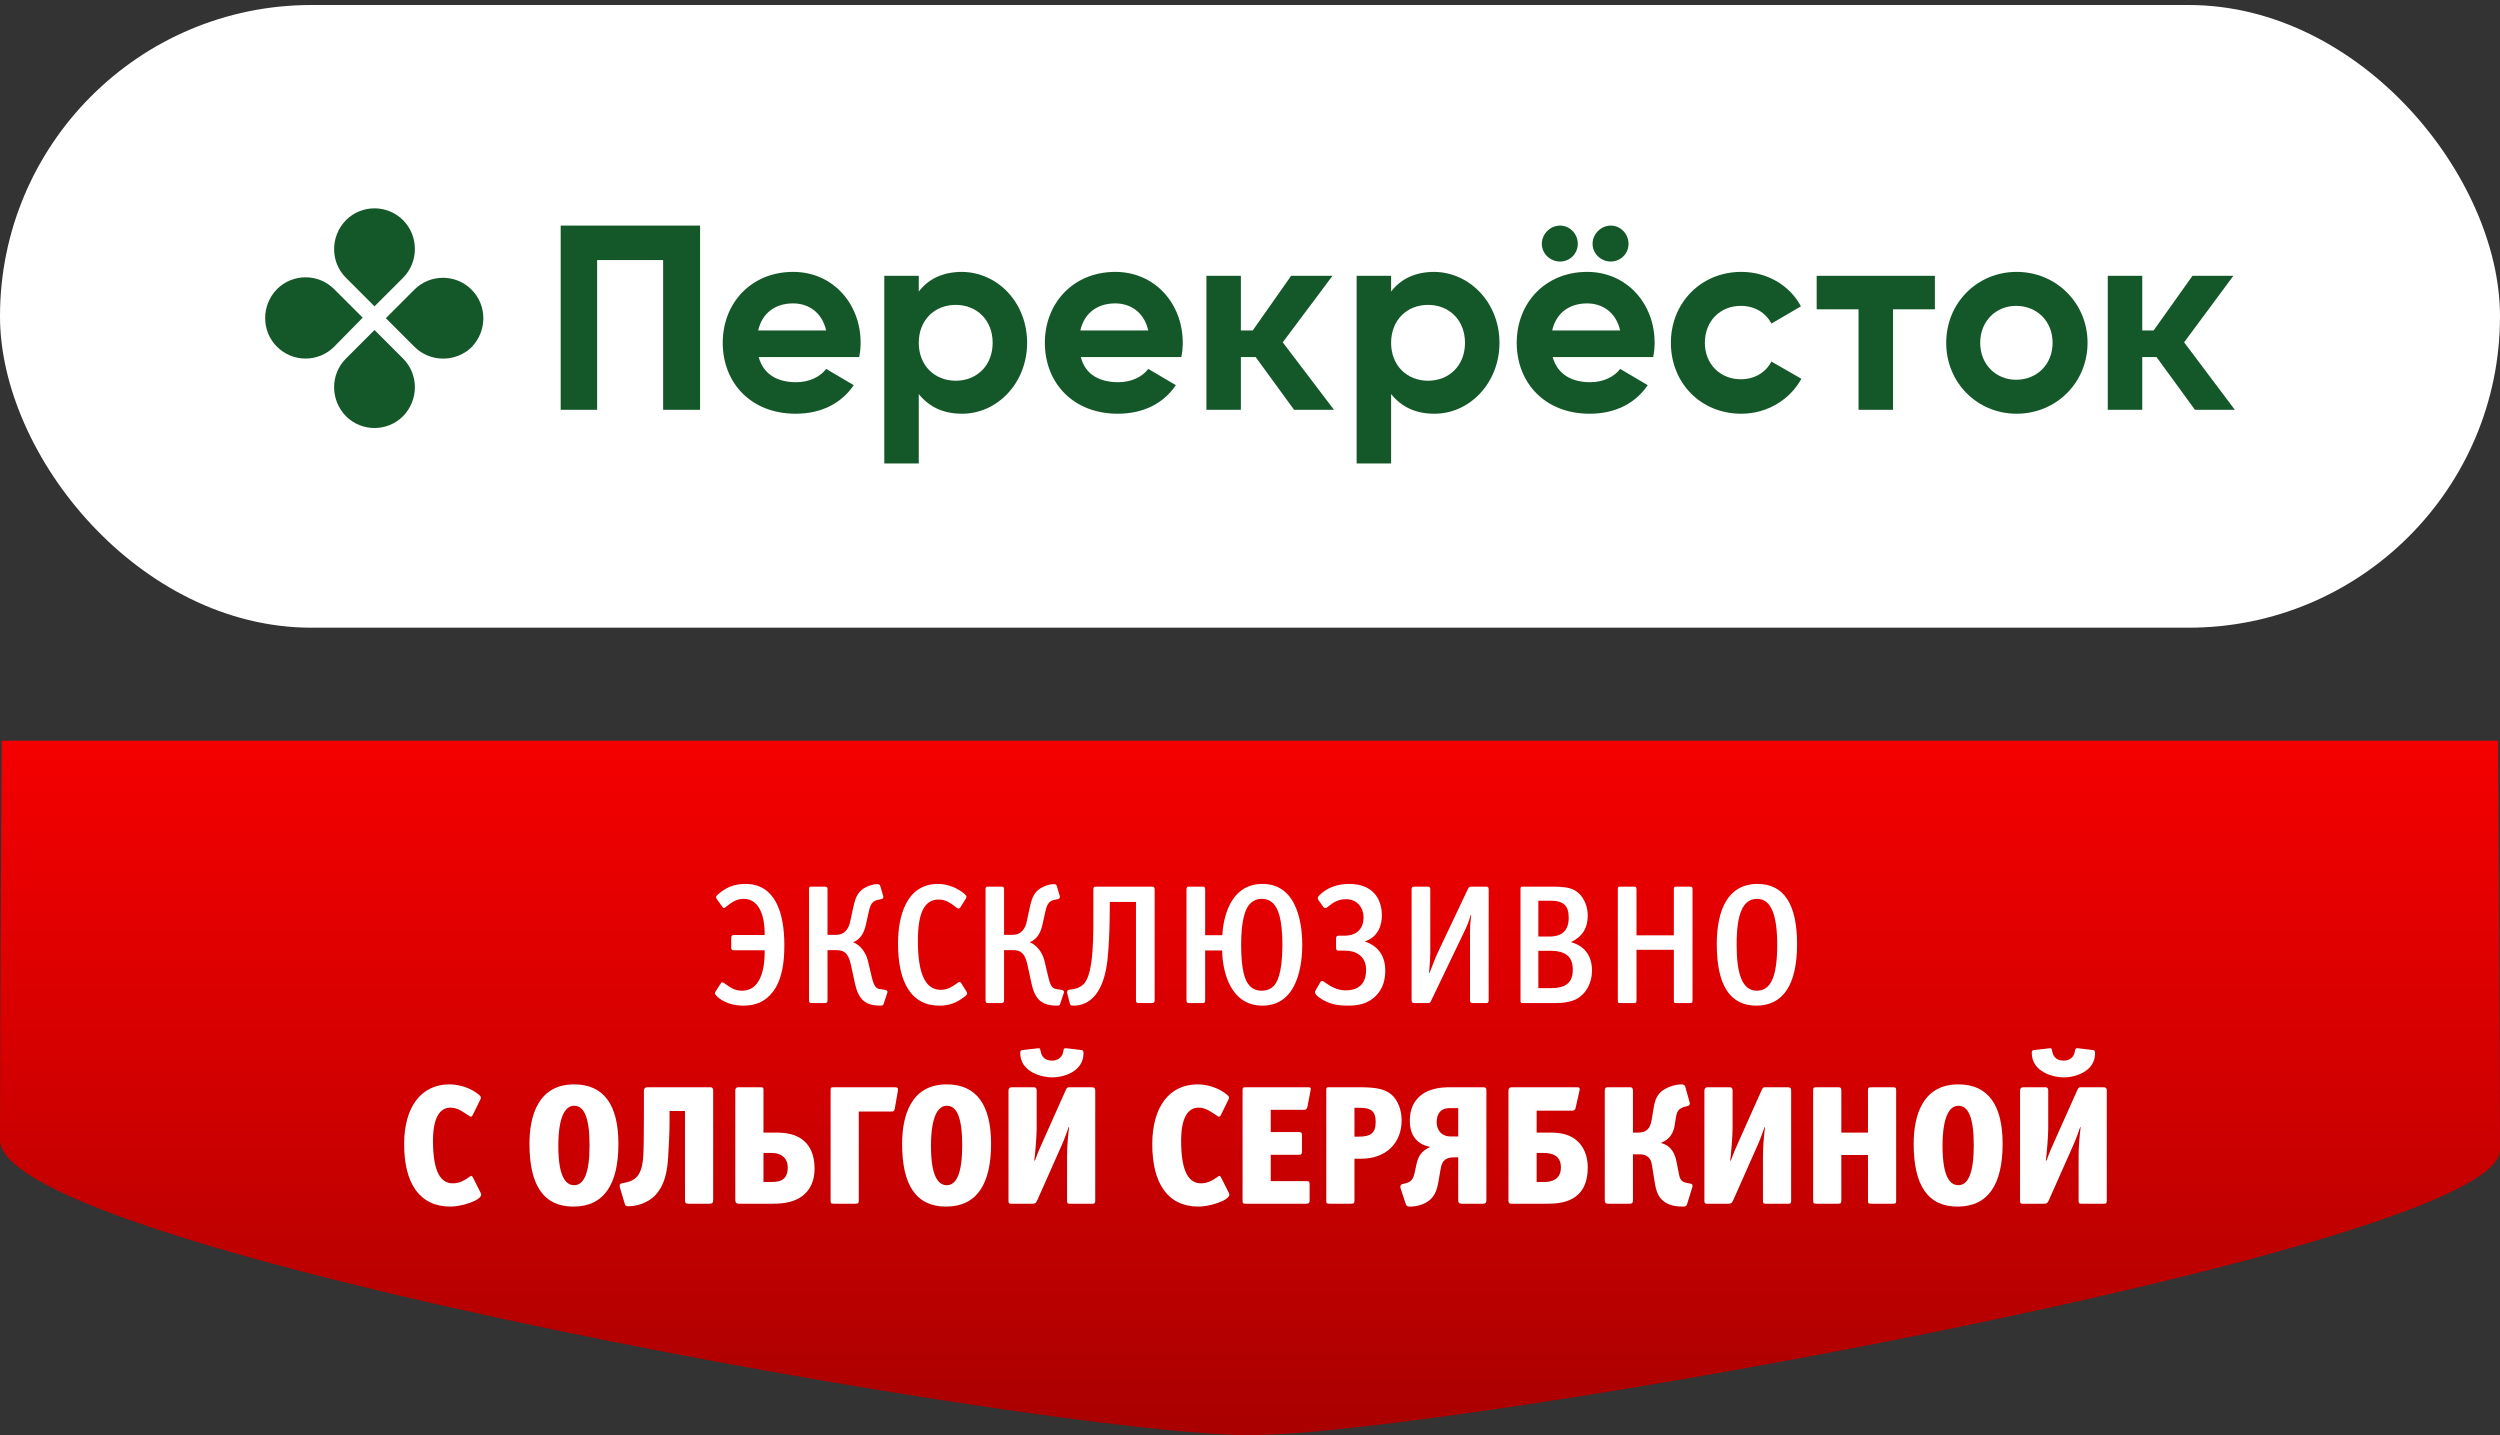 <svg width="162" height="93" viewBox="0 0 162 93" fill="none" xmlns="http://www.w3.org/2000/svg">
<rect x="0" y="0" width="162" height="93" fill="#333333" stroke="none"/>
<path d="M162 74.533C162 80.822 93.758 93 80.971 93C68.183 93 0 81.043 0 73.869C0 66.694 0.113 48 0.113 48H161.869C161.869 48 162 68.289 162 74.533Z" fill="url(#paint0_linear)"/>
<path d="M46.349 64.285C46.338 64.307 46.327 64.34 46.327 64.362C46.327 64.417 46.371 64.472 46.415 64.516C46.558 64.67 47.086 65.165 48.175 65.165C48.934 65.165 49.572 64.934 50.078 64.274C50.705 63.46 50.826 62.283 50.826 61.249C50.826 59.06 50.188 57.278 48.307 57.278C47.57 57.278 47.042 57.509 46.547 57.938C46.437 58.026 46.404 58.092 46.404 58.147C46.404 58.18 46.426 58.224 46.448 58.257L46.8 58.752C46.833 58.807 46.866 58.84 46.91 58.84C46.932 58.84 46.954 58.829 46.987 58.807L47.119 58.708C47.394 58.488 47.713 58.246 48.186 58.246C49.308 58.246 49.55 59.577 49.55 60.479V60.589H47.57C47.46 60.589 47.383 60.622 47.383 60.776V61.403C47.383 61.546 47.438 61.579 47.559 61.579H49.55V61.722C49.55 62.283 49.484 64.197 48.087 64.197C47.68 64.197 47.405 64.054 47.042 63.79L46.921 63.702C46.888 63.669 46.844 63.658 46.811 63.658C46.767 63.658 46.734 63.68 46.69 63.746L46.349 64.285ZM53.447 65C53.568 65 53.623 64.945 53.623 64.824V61.568H54.173C54.69 61.568 54.965 61.733 55.141 62.525L55.394 63.702C55.625 64.78 56.076 65.165 57.055 65.165C57.198 65.165 57.231 65.143 57.264 65.033L57.495 64.34C57.506 64.318 57.506 64.296 57.506 64.274C57.506 64.164 57.374 64.153 57.341 64.142L57.132 64.109C56.89 64.065 56.681 64.131 56.494 63.328L56.23 62.217C56.098 61.722 55.735 61.216 55.284 61.062C55.834 60.831 56.021 60.336 56.12 59.874L56.274 59.181C56.362 58.763 56.45 58.389 56.879 58.312L57.099 58.268C57.187 58.246 57.242 58.202 57.242 58.125C57.242 58.103 57.242 58.081 57.231 58.059L57.044 57.421C57.011 57.311 56.923 57.289 56.846 57.289C56.604 57.289 56.076 57.421 55.757 57.74C55.46 58.037 55.372 58.433 55.284 58.829L55.097 59.698C54.998 60.193 54.723 60.578 54.184 60.578H53.623V57.597C53.623 57.509 53.568 57.454 53.491 57.454H52.534C52.479 57.454 52.424 57.498 52.424 57.575V64.824C52.424 64.967 52.479 65 52.6 65H53.447ZM62.614 64.23L62.284 63.702C62.251 63.647 62.207 63.636 62.174 63.636C62.119 63.636 62.075 63.669 62.02 63.713C61.646 63.999 61.316 64.142 60.964 64.142C59.963 64.142 59.479 63.108 59.479 60.974C59.479 59.126 59.908 58.29 60.832 58.29C61.305 58.29 61.635 58.543 61.987 58.818C62.02 58.851 62.075 58.873 62.119 58.873C62.152 58.873 62.196 58.862 62.218 58.818L62.57 58.257C62.603 58.202 62.625 58.158 62.625 58.114C62.625 58.059 62.592 58.004 62.515 57.938C62.042 57.531 61.404 57.278 60.788 57.278C58.687 57.278 58.192 59.445 58.192 61.139C58.192 63.757 59.116 65.165 60.854 65.165C61.459 65.165 61.943 65.033 62.548 64.549C62.636 64.472 62.669 64.428 62.669 64.373C62.669 64.329 62.647 64.285 62.614 64.23ZM64.887 65C65.008 65 65.063 64.945 65.063 64.824V61.568H65.613C66.13 61.568 66.405 61.733 66.581 62.525L66.834 63.702C67.065 64.78 67.516 65.165 68.495 65.165C68.638 65.165 68.671 65.143 68.704 65.033L68.935 64.34C68.946 64.318 68.946 64.296 68.946 64.274C68.946 64.164 68.814 64.153 68.781 64.142L68.572 64.109C68.33 64.065 68.121 64.131 67.934 63.328L67.67 62.217C67.538 61.722 67.175 61.216 66.724 61.062C67.274 60.831 67.461 60.336 67.56 59.874L67.714 59.181C67.802 58.763 67.89 58.389 68.319 58.312L68.539 58.268C68.627 58.246 68.682 58.202 68.682 58.125C68.682 58.103 68.682 58.081 68.671 58.059L68.484 57.421C68.451 57.311 68.363 57.289 68.286 57.289C68.044 57.289 67.516 57.421 67.197 57.74C66.9 58.037 66.812 58.433 66.724 58.829L66.537 59.698C66.438 60.193 66.163 60.578 65.624 60.578H65.063V57.597C65.063 57.509 65.008 57.454 64.931 57.454H63.974C63.919 57.454 63.864 57.498 63.864 57.575V64.824C63.864 64.967 63.919 65 64.04 65H64.887ZM74.821 57.63C74.821 57.487 74.766 57.454 74.645 57.454H71.015C70.905 57.454 70.85 57.487 70.85 57.619V58.763C70.85 60.49 70.905 63.108 70.212 63.779C69.97 64.01 69.662 64.087 69.464 64.109L69.299 64.131C69.211 64.142 69.145 64.197 69.145 64.296C69.145 64.318 69.156 64.34 69.156 64.362L69.321 65.011C69.343 65.11 69.376 65.165 69.541 65.165C71.235 65.165 71.642 63.262 71.763 62.217C71.862 61.293 71.895 60.303 71.906 59.511L71.917 58.444H73.611V64.824C73.611 64.967 73.666 65 73.787 65H74.645C74.766 65 74.821 64.945 74.821 64.824V57.63ZM78.094 60.6V57.63C78.094 57.465 78.017 57.454 77.907 57.454H77.082C76.961 57.454 76.884 57.465 76.884 57.63V64.835C76.884 64.978 76.961 65 77.071 65H77.94C78.083 65 78.094 64.901 78.094 64.813V61.59H79.194C79.227 63.119 79.799 65.165 81.812 65.165C84.177 65.165 84.386 62.294 84.386 61.238C84.386 60.303 84.243 57.278 81.812 57.278C79.634 57.278 79.26 59.632 79.205 60.6H78.094ZM81.768 64.197C81.438 64.197 81.185 64.098 80.976 63.878C80.679 63.57 80.426 62.899 80.426 61.216C80.426 59.511 80.723 58.84 81.02 58.543C81.141 58.422 81.383 58.246 81.768 58.246C82.076 58.246 82.318 58.356 82.505 58.543C82.802 58.84 83.099 59.5 83.099 61.227C83.099 63.185 82.714 63.724 82.505 63.922C82.252 64.164 81.944 64.197 81.768 64.197ZM86.576 61.425C86.576 61.568 86.632 61.601 86.752 61.601H87.171C87.787 61.601 88.523 61.898 88.523 62.844C88.523 63.317 88.403 64.175 87.192 64.175C86.642 64.175 86.236 63.922 85.916 63.702L85.806 63.625C85.751 63.581 85.697 63.57 85.663 63.57C85.62 63.57 85.597 63.581 85.576 63.614L85.234 64.208C85.213 64.241 85.213 64.263 85.213 64.296C85.213 64.505 85.663 64.78 85.96 64.912C86.412 65.121 86.874 65.165 87.358 65.165C87.93 65.165 88.623 65.088 89.183 64.505C89.678 63.988 89.766 63.361 89.766 62.877C89.766 62.239 89.535 61.37 88.436 61.007C89.326 60.71 89.546 59.929 89.546 59.313C89.546 58.631 89.272 57.278 87.412 57.278C86.566 57.278 85.906 57.586 85.487 58.026C85.421 58.092 85.388 58.147 85.388 58.202C85.388 58.246 85.41 58.279 85.444 58.334L85.751 58.774C85.784 58.818 85.829 58.84 85.883 58.84C85.927 58.84 85.972 58.829 86.004 58.796L86.126 58.697C86.466 58.422 86.785 58.268 87.215 58.268C87.974 58.268 88.359 58.851 88.359 59.445C88.359 59.72 88.303 60.05 88.04 60.314C87.731 60.611 87.325 60.633 87.061 60.633H86.752C86.632 60.633 86.576 60.688 86.576 60.809V61.425ZM96.466 57.63C96.466 57.509 96.433 57.454 96.29 57.454H95.311C95.278 57.454 95.19 57.465 95.135 57.575L93.144 61.777C93.001 62.074 92.726 62.822 92.638 63.042H92.605C92.66 62.272 92.682 62.03 92.682 61.777V57.63C92.682 57.509 92.649 57.454 92.506 57.454H91.648C91.505 57.454 91.472 57.509 91.472 57.63V64.824C91.472 64.945 91.527 65 91.648 65H92.528C92.671 65 92.693 64.945 92.737 64.846L94.849 60.446C95.047 60.039 95.179 59.731 95.3 59.291H95.333C95.289 59.632 95.256 60.017 95.256 60.391V64.824C95.256 64.967 95.311 65 95.432 65H96.29C96.411 65 96.466 64.967 96.466 64.824V57.63ZM103.16 62.888C103.16 61.975 102.72 61.304 101.796 61.051C102.533 60.699 102.885 60.149 102.885 59.324C102.885 58.774 102.676 58.246 102.335 57.916C101.961 57.553 101.565 57.454 100.509 57.454H98.705C98.54 57.454 98.529 57.476 98.529 57.641V64.813C98.529 64.978 98.54 65 98.705 65H100.443C101.169 65 101.334 64.989 101.708 64.901C102.577 64.714 103.16 63.889 103.16 62.888ZM101.653 59.456C101.653 60.281 101.246 60.688 100.399 60.688H99.684V58.367H100.487C101.312 58.367 101.653 58.686 101.653 59.456ZM101.917 62.833C101.917 63.669 101.477 64.032 100.487 64.032H99.684V61.612H100.465C101.466 61.612 101.917 62.008 101.917 62.833ZM109.675 64.813V57.641C109.675 57.476 109.642 57.454 109.477 57.454H108.652C108.487 57.454 108.465 57.476 108.465 57.641V60.611H106.045V57.641C106.045 57.476 106.001 57.454 105.847 57.454H105.011C104.846 57.454 104.835 57.476 104.835 57.641V64.813C104.835 64.978 104.846 65 105.011 65H105.847C106.001 65 106.045 64.978 106.045 64.813V61.546H108.465V64.813C108.465 64.978 108.487 65 108.652 65H109.477C109.642 65 109.675 64.978 109.675 64.813ZM116.45 61.172C116.45 58.587 115.592 57.278 113.887 57.278C111.962 57.278 111.247 58.972 111.247 61.183C111.247 63.845 112.105 65.165 113.81 65.165C115.548 65.165 116.45 63.812 116.45 61.172ZM115.163 61.216C115.163 63.273 114.756 64.197 113.843 64.197C112.886 64.197 112.534 63.097 112.534 61.205C112.534 59.181 112.952 58.246 113.865 58.246C114.778 58.246 115.163 59.324 115.163 61.216ZM31.148 77.296L30.642 76.295C30.61 76.229 30.576 76.196 30.544 76.196C30.511 76.196 30.477 76.218 30.433 76.251C30.148 76.46 29.796 76.68 29.345 76.68C28.552 76.68 28.058 75.932 28.058 73.919C28.058 72.39 28.52 71.774 29.191 71.774C29.697 71.774 30.081 72.115 30.422 72.324C30.456 72.346 30.477 72.357 30.511 72.357C30.566 72.357 30.599 72.324 30.631 72.258L31.137 71.224C31.16 71.191 31.16 71.158 31.16 71.125C31.16 71.048 31.105 71.004 31.017 70.927C30.521 70.509 29.773 70.267 29.125 70.267C27.309 70.267 26.188 71.708 26.188 74.139C26.188 76.702 27.2 78.187 29.191 78.187C29.884 78.187 31.181 77.802 31.181 77.406C31.181 77.373 31.171 77.34 31.148 77.296ZM40.073 74.117C40.073 71.631 39.149 70.267 37.202 70.267C34.848 70.267 34.309 72.357 34.309 74.117C34.309 76.779 35.2 78.187 37.158 78.187C39.138 78.187 40.073 76.746 40.073 74.117ZM38.203 74.216C38.203 76.064 37.818 76.801 37.202 76.801C36.586 76.801 36.179 76.086 36.179 74.26C36.179 72.434 36.597 71.653 37.202 71.653C37.829 71.653 38.203 72.357 38.203 74.216ZM43.386 71.994H44.387V77.78C44.387 77.934 44.431 78 44.618 78H45.993C46.169 78 46.213 77.923 46.213 77.78V70.652C46.213 70.509 46.136 70.454 46.037 70.454H41.945C41.802 70.454 41.725 70.531 41.725 70.674V72.247C41.725 72.731 41.725 73.204 41.714 73.93C41.692 74.81 41.725 75.778 41.252 76.273C40.988 76.548 40.658 76.603 40.449 76.647L40.295 76.68C40.24 76.691 40.152 76.713 40.152 76.845C40.152 76.878 40.163 76.922 40.174 76.966L40.493 78.033C40.526 78.154 40.614 78.165 40.724 78.165C41.241 78.165 41.945 77.967 42.418 77.494C43.111 76.801 43.243 75.811 43.298 74.964C43.331 74.458 43.386 73.325 43.386 72.819V71.994ZM49.473 74.711H50.023C50.584 74.711 51.046 75.008 51.046 75.657C51.046 76.592 50.342 76.592 49.946 76.592H49.473V74.711ZM47.867 70.454C47.691 70.454 47.647 70.531 47.647 70.674V77.78C47.647 77.923 47.724 78 47.867 78H50.111C50.738 78 51.574 77.923 52.168 77.351C52.685 76.856 52.784 76.196 52.784 75.701C52.784 74.766 52.432 74.249 52.179 74.007C51.629 73.457 50.859 73.391 50.265 73.391H49.473V70.597C49.473 70.454 49.396 70.454 49.286 70.454H47.867ZM57.926 70.454H54.043C53.834 70.454 53.823 70.476 53.823 70.685V77.78C53.823 77.967 53.834 78 54.043 78H55.418C55.605 78 55.649 77.967 55.649 77.78V72.027H57.739C57.904 72.027 57.948 72.005 57.981 71.84L58.179 70.707C58.19 70.663 58.19 70.63 58.19 70.597C58.19 70.476 58.124 70.454 57.926 70.454ZM64.221 74.117C64.221 71.631 63.297 70.267 61.35 70.267C58.996 70.267 58.457 72.357 58.457 74.117C58.457 76.779 59.348 78.187 61.306 78.187C63.286 78.187 64.221 76.746 64.221 74.117ZM62.351 74.216C62.351 76.064 61.966 76.801 61.35 76.801C60.734 76.801 60.327 76.086 60.327 74.26C60.327 72.434 60.745 71.653 61.35 71.653C61.977 71.653 62.351 72.357 62.351 74.216ZM69.079 67.924H69.057C69.002 67.924 68.936 67.957 68.925 68.012L68.892 68.166C68.87 68.309 68.738 68.727 68.166 68.727C67.638 68.727 67.495 68.386 67.451 68.188L67.407 68.012C67.385 67.935 67.352 67.924 67.308 67.924L66.241 68.045C66.142 68.056 66.109 68.122 66.109 68.221C66.109 69.486 67.539 69.816 68.177 69.816C68.903 69.816 70.212 69.453 70.212 68.243C70.212 68.144 70.19 68.056 70.091 68.045L69.079 67.924ZM65.35 77.813C65.35 77.901 65.361 78 65.493 78H66.923C67.077 78 67.132 77.956 67.209 77.791L68.683 74.469C68.859 74.084 69.046 73.644 69.244 73.039H69.277C69.2 73.655 69.145 74.381 69.145 74.898V77.824C69.145 77.923 69.156 78 69.288 78H70.828C70.96 78 70.971 77.89 70.971 77.802V70.674C70.971 70.476 70.872 70.454 70.74 70.454H69.288C69.222 70.454 69.145 70.454 69.079 70.597L67.693 73.699C67.429 74.282 67.253 74.678 67.066 75.206H67.022C67.077 74.777 67.176 73.666 67.176 73.105V70.674C67.176 70.553 67.143 70.454 66.989 70.454H65.548C65.427 70.454 65.35 70.531 65.35 70.674V77.813ZM79.628 77.296L79.122 76.295C79.089 76.229 79.056 76.196 79.023 76.196C78.99 76.196 78.957 76.218 78.913 76.251C78.627 76.46 78.275 76.68 77.824 76.68C77.032 76.68 76.537 75.932 76.537 73.919C76.537 72.39 76.999 71.774 77.67 71.774C78.176 71.774 78.561 72.115 78.902 72.324C78.935 72.346 78.957 72.357 78.99 72.357C79.045 72.357 79.078 72.324 79.111 72.258L79.617 71.224C79.639 71.191 79.639 71.158 79.639 71.125C79.639 71.048 79.584 71.004 79.496 70.927C79.001 70.509 78.253 70.267 77.604 70.267C75.789 70.267 74.667 71.708 74.667 74.139C74.667 76.702 75.679 78.187 77.67 78.187C78.363 78.187 79.661 77.802 79.661 77.406C79.661 77.373 79.65 77.34 79.628 77.296ZM84.918 70.696C84.929 70.641 84.94 70.586 84.94 70.553C84.94 70.476 84.896 70.454 84.753 70.454H80.738C80.529 70.454 80.518 70.487 80.518 70.674V77.769C80.518 77.978 80.529 78 80.738 78H84.632C84.819 78 84.863 77.956 84.863 77.769V76.768C84.863 76.559 84.819 76.537 84.632 76.537H82.344V74.832H84.137C84.324 74.832 84.368 74.788 84.368 74.601V73.589C84.368 73.38 84.324 73.358 84.137 73.358H82.344V71.917H84.478C84.621 71.917 84.687 71.873 84.72 71.73L84.918 70.696ZM90.826 72.588C90.826 71.939 90.585 71.301 90.189 70.949C89.76 70.575 89.188 70.454 88.132 70.454H86.162C85.954 70.454 85.942 70.465 85.942 70.674V77.769C85.942 77.978 85.954 78 86.162 78H87.537C87.725 78 87.769 77.978 87.769 77.769V75.085H88.209C89.793 75.085 90.826 74.095 90.826 72.588ZM89.144 72.687C89.144 73.402 88.858 73.655 88.032 73.655H87.769V71.785H88.121C88.847 71.785 89.144 72.016 89.144 72.687ZM93.975 70.454C93.447 70.454 92.523 70.498 91.907 71.125C91.445 71.587 91.357 72.17 91.357 72.654C91.357 73.369 91.654 74.117 92.655 74.315V74.337C92.611 74.359 92.358 74.469 92.171 74.656C91.94 74.887 91.841 75.195 91.786 75.448L91.665 76.02C91.588 76.339 91.489 76.614 90.983 76.702L90.884 76.724C90.796 76.746 90.741 76.812 90.741 76.9C90.741 76.922 90.741 76.955 90.752 76.977L91.093 78.022C91.148 78.176 91.236 78.187 91.357 78.187C91.775 78.187 92.336 78.066 92.71 77.703C93.04 77.384 93.139 76.966 93.205 76.603L93.326 75.899C93.392 75.503 93.447 74.997 94.206 74.997H94.492V77.78C94.492 77.923 94.536 78 94.712 78H96.098C96.241 78 96.318 77.956 96.318 77.78V70.652C96.318 70.487 96.252 70.454 96.098 70.454H93.975ZM94.492 73.644H94.019C93.304 73.644 93.095 73.105 93.095 72.72C93.095 72.577 93.117 72.236 93.337 72.016C93.546 71.807 93.821 71.807 93.986 71.807H94.492V73.644ZM99.574 71.972H101.884C101.994 71.972 102.071 71.906 102.093 71.818L102.357 70.641C102.368 70.608 102.368 70.597 102.368 70.575C102.368 70.465 102.28 70.454 102.203 70.454H97.946C97.825 70.454 97.748 70.531 97.748 70.674V77.802C97.748 77.901 97.77 78 97.913 78H100.278C101.147 78 102.885 77.89 102.885 75.657C102.885 75.239 102.808 74.546 102.291 74.018C101.73 73.446 101.026 73.391 100.366 73.391H99.574V71.972ZM99.574 74.711H100.025C100.52 74.711 101.147 74.843 101.147 75.646C101.147 76.482 100.476 76.592 100.069 76.592H99.574V74.711ZM105.628 78C105.804 78 105.815 77.868 105.815 77.78V74.799H106.244C106.662 74.799 106.981 74.986 107.047 75.503L107.234 76.669C107.289 76.999 107.377 77.406 107.652 77.703C108.048 78.132 108.653 78.187 109.071 78.187C109.269 78.187 109.291 78.11 109.324 78.022L109.665 76.922C109.676 76.9 109.676 76.867 109.676 76.845C109.676 76.768 109.643 76.724 109.555 76.702L109.324 76.658C108.994 76.592 108.862 76.471 108.796 76.075L108.62 75.195C108.543 74.854 108.356 74.26 107.652 74.073V74.04C108.246 73.831 108.455 73.314 108.51 72.962L108.62 72.291C108.664 72.06 108.763 71.84 109.126 71.73L109.379 71.664C109.456 71.642 109.5 71.576 109.5 71.499C109.5 71.477 109.5 71.455 109.489 71.433L109.203 70.41C109.181 70.322 109.104 70.267 108.939 70.267C108.543 70.267 107.894 70.476 107.586 70.795C107.289 71.092 107.212 71.455 107.157 71.785L107.025 72.588C106.926 73.127 106.706 73.391 106.145 73.391H105.815V70.674C105.815 70.586 105.793 70.454 105.639 70.454H104.165C104.011 70.454 103.989 70.586 103.989 70.674V77.78C103.989 77.923 104.033 78 104.209 78H105.628ZM110.445 77.813C110.445 77.901 110.456 78 110.588 78H112.018C112.172 78 112.227 77.956 112.304 77.791L113.778 74.469C113.954 74.084 114.141 73.644 114.339 73.039H114.372C114.295 73.655 114.24 74.381 114.24 74.898V77.824C114.24 77.923 114.251 78 114.383 78H115.923C116.055 78 116.066 77.89 116.066 77.802V70.674C116.066 70.476 115.967 70.454 115.835 70.454H114.383C114.317 70.454 114.24 70.454 114.174 70.597L112.788 73.699C112.524 74.282 112.348 74.678 112.161 75.206H112.117C112.172 74.777 112.271 73.666 112.271 73.105V70.674C112.271 70.553 112.238 70.454 112.084 70.454H110.643C110.522 70.454 110.445 70.531 110.445 70.674V77.813ZM122.871 77.769V70.674C122.871 70.487 122.849 70.454 122.64 70.454H121.276C121.067 70.454 121.045 70.487 121.045 70.674V73.391H119.318V70.674C119.318 70.487 119.274 70.454 119.087 70.454H117.723C117.514 70.454 117.492 70.487 117.492 70.674V77.769C117.492 77.978 117.514 78 117.723 78H119.087C119.274 78 119.318 77.978 119.318 77.769V74.843H121.045V77.769C121.045 77.978 121.067 78 121.276 78H122.64C122.849 78 122.871 77.978 122.871 77.769ZM129.77 74.117C129.77 71.631 128.846 70.267 126.899 70.267C124.545 70.267 124.006 72.357 124.006 74.117C124.006 76.779 124.897 78.187 126.855 78.187C128.835 78.187 129.77 76.746 129.77 74.117ZM127.9 74.216C127.9 76.064 127.515 76.801 126.899 76.801C126.283 76.801 125.876 76.086 125.876 74.26C125.876 72.434 126.294 71.653 126.899 71.653C127.526 71.653 127.9 72.357 127.9 74.216ZM134.628 67.924H134.606C134.551 67.924 134.485 67.957 134.474 68.012L134.441 68.166C134.419 68.309 134.287 68.727 133.715 68.727C133.187 68.727 133.044 68.386 133 68.188L132.956 68.012C132.934 67.935 132.901 67.924 132.857 67.924L131.79 68.045C131.691 68.056 131.658 68.122 131.658 68.221C131.658 69.486 133.088 69.816 133.726 69.816C134.452 69.816 135.761 69.453 135.761 68.243C135.761 68.144 135.739 68.056 135.64 68.045L134.628 67.924ZM130.899 77.813C130.899 77.901 130.91 78 131.042 78H132.472C132.626 78 132.681 77.956 132.758 77.791L134.232 74.469C134.408 74.084 134.595 73.644 134.793 73.039H134.826C134.749 73.655 134.694 74.381 134.694 74.898V77.824C134.694 77.923 134.705 78 134.837 78H136.377C136.509 78 136.52 77.89 136.52 77.802V70.674C136.52 70.476 136.421 70.454 136.289 70.454H134.837C134.771 70.454 134.694 70.454 134.628 70.597L133.242 73.699C132.978 74.282 132.802 74.678 132.615 75.206H132.571C132.626 74.777 132.725 73.666 132.725 73.105V70.674C132.725 70.553 132.692 70.454 132.538 70.454H131.097C130.976 70.454 130.899 70.531 130.899 70.674V77.813Z" fill="white"/>
<rect y="0.325" width="162" height="40.349" rx="20.175" fill="white"/>
<path d="M26.119 18.001L24.267 19.852L22.416 18.001C21.395 16.979 21.395 15.32 22.416 14.267C23.438 13.245 25.097 13.245 26.119 14.267C27.14 15.288 27.14 16.979 26.119 18.001Z" fill="#14582A"/>
<path d="M22.416 23.235L24.267 21.384L26.119 23.235C27.14 24.256 27.14 25.916 26.119 26.969C25.097 27.991 23.438 27.991 22.416 26.969C21.395 25.916 21.395 24.256 22.416 23.235Z" fill="#14582A"/>
<path d="M26.853 22.469L25.002 20.618L26.853 18.767C27.874 17.745 29.534 17.745 30.555 18.767C31.577 19.788 31.577 21.448 30.555 22.501C29.534 23.49 27.874 23.49 26.853 22.469Z" fill="#14582A"/>
<path d="M21.651 18.735L23.502 20.586L21.651 22.469C20.629 23.491 18.97 23.491 17.948 22.469C16.927 21.448 16.927 19.788 17.948 18.735C18.97 17.714 20.629 17.714 21.651 18.735Z" fill="#14582A"/>
<path d="M125.381 17.873H117.72V20.043H120.433V26.555H122.668V20.043H125.381V17.873Z" fill="#14582A"/>
<path d="M51.588 24.767C52.45 24.767 53.152 24.416 53.535 23.905L55.322 24.959C54.525 26.14 53.216 26.81 51.556 26.81C48.652 26.81 46.833 24.799 46.833 22.214C46.833 19.628 48.684 17.618 51.397 17.618C53.95 17.618 55.769 19.66 55.769 22.214C55.769 22.533 55.737 22.852 55.673 23.139H49.163C49.482 24.288 50.407 24.767 51.588 24.767ZM53.535 21.416C53.248 20.171 52.322 19.66 51.397 19.66C50.216 19.66 49.386 20.299 49.13 21.416H53.535Z" fill="#14582A"/>
<path d="M66.558 22.214C66.558 24.799 64.643 26.81 62.345 26.81C61.068 26.81 60.174 26.331 59.536 25.533V30.033H57.302V17.873H59.536V18.894C60.142 18.096 61.068 17.618 62.345 17.618C64.675 17.65 66.558 19.628 66.558 22.214ZM64.324 22.214C64.324 20.745 63.302 19.756 61.93 19.756C60.557 19.756 59.536 20.745 59.536 22.214C59.536 23.682 60.557 24.671 61.93 24.671C63.302 24.671 64.324 23.682 64.324 22.214Z" fill="#14582A"/>
<path d="M72.462 24.767C73.324 24.767 74.026 24.416 74.409 23.905L76.197 24.959C75.398 26.14 74.09 26.81 72.43 26.81C69.526 26.81 67.707 24.799 67.707 22.214C67.707 19.628 69.558 17.618 72.271 17.618C74.824 17.618 76.643 19.66 76.643 22.214C76.643 22.533 76.611 22.852 76.547 23.139H70.037C70.324 24.288 71.281 24.767 72.462 24.767ZM74.409 21.416C74.122 20.171 73.196 19.66 72.271 19.66C71.09 19.66 70.26 20.299 70.005 21.416H74.409Z" fill="#14582A"/>
<path d="M97.166 22.214C97.166 24.799 95.251 26.81 92.953 26.81C91.677 26.81 90.783 26.331 90.144 25.533V30.033H87.91V17.873H90.144V18.894C90.751 18.096 91.677 17.618 92.953 17.618C95.251 17.65 97.166 19.628 97.166 22.214ZM94.932 22.214C94.932 20.745 93.911 19.756 92.538 19.756C91.166 19.756 90.144 20.745 90.144 22.214C90.144 23.682 91.166 24.671 92.538 24.671C93.911 24.671 94.932 23.682 94.932 22.214Z" fill="#14582A"/>
<path d="M103.039 24.767C103.9 24.767 104.603 24.416 104.986 23.905L106.773 24.959C105.975 26.14 104.666 26.81 103.007 26.81C100.102 26.81 98.283 24.799 98.283 22.214C98.283 19.629 100.134 17.618 102.847 17.618C105.4 17.618 107.22 19.661 107.22 22.214C107.22 22.533 107.188 22.852 107.124 23.14H100.613C100.932 24.288 101.89 24.767 103.039 24.767ZM99.911 15.799C99.911 15.16 100.453 14.618 101.092 14.618C101.73 14.618 102.241 15.16 102.241 15.799C102.241 16.437 101.73 16.948 101.092 16.948C100.453 16.948 99.911 16.437 99.911 15.799ZM104.986 21.416C104.698 20.171 103.773 19.661 102.847 19.661C101.666 19.661 100.836 20.299 100.581 21.416H104.986ZM103.198 15.799C103.198 15.16 103.741 14.618 104.379 14.618C105.017 14.618 105.528 15.16 105.528 15.799C105.528 16.437 105.017 16.948 104.379 16.948C103.741 16.948 103.198 16.437 103.198 15.799Z" fill="#14582A"/>
<path d="M108.273 22.214C108.273 19.628 110.22 17.618 112.837 17.618C114.528 17.618 115.997 18.511 116.699 19.852L114.784 20.969C114.433 20.267 113.699 19.82 112.805 19.82C111.464 19.82 110.475 20.809 110.475 22.214C110.475 23.586 111.464 24.576 112.805 24.576C113.699 24.576 114.433 24.129 114.784 23.427L116.731 24.544C115.997 25.884 114.528 26.81 112.837 26.81C110.188 26.81 108.273 24.799 108.273 22.214Z" fill="#14582A"/>
<path d="M126.114 22.214C126.114 19.628 128.125 17.618 130.678 17.618C133.232 17.618 135.274 19.628 135.274 22.214C135.274 24.799 133.232 26.81 130.678 26.81C128.125 26.81 126.114 24.799 126.114 22.214ZM133.008 22.214C133.008 20.809 131.987 19.82 130.646 19.82C129.338 19.82 128.317 20.809 128.317 22.214C128.317 23.618 129.338 24.608 130.646 24.608C131.987 24.608 133.008 23.618 133.008 22.214Z" fill="#14582A"/>
<path d="M83.856 26.555H86.442L83.122 22.182L86.346 17.873H83.665L81.175 21.416H80.409V17.873H78.175V26.555H80.409V23.139H81.367L83.856 26.555Z" fill="#14582A"/>
<path d="M142.233 26.555H144.818L141.531 22.182L144.722 17.873H142.073L139.552 21.416H138.818V17.873H136.583V26.555H138.818V23.139H139.743L142.233 26.555Z" fill="#14582A"/>
<path d="M45.365 26.555H42.971V16.852H38.694V26.555H36.332V14.618H45.365V26.555Z" fill="#14582A"/>
<defs>
<linearGradient id="paint0_linear" x1="81.274" y1="93.021" x2="81.274" y2="44.484" gradientUnits="userSpaceOnUse">
<stop stop-color="#A90000"/>
<stop offset="0.468" stop-color="#D20000"/>
<stop offset="1" stop-color="#FA0000"/>
</linearGradient>
</defs>
</svg>
